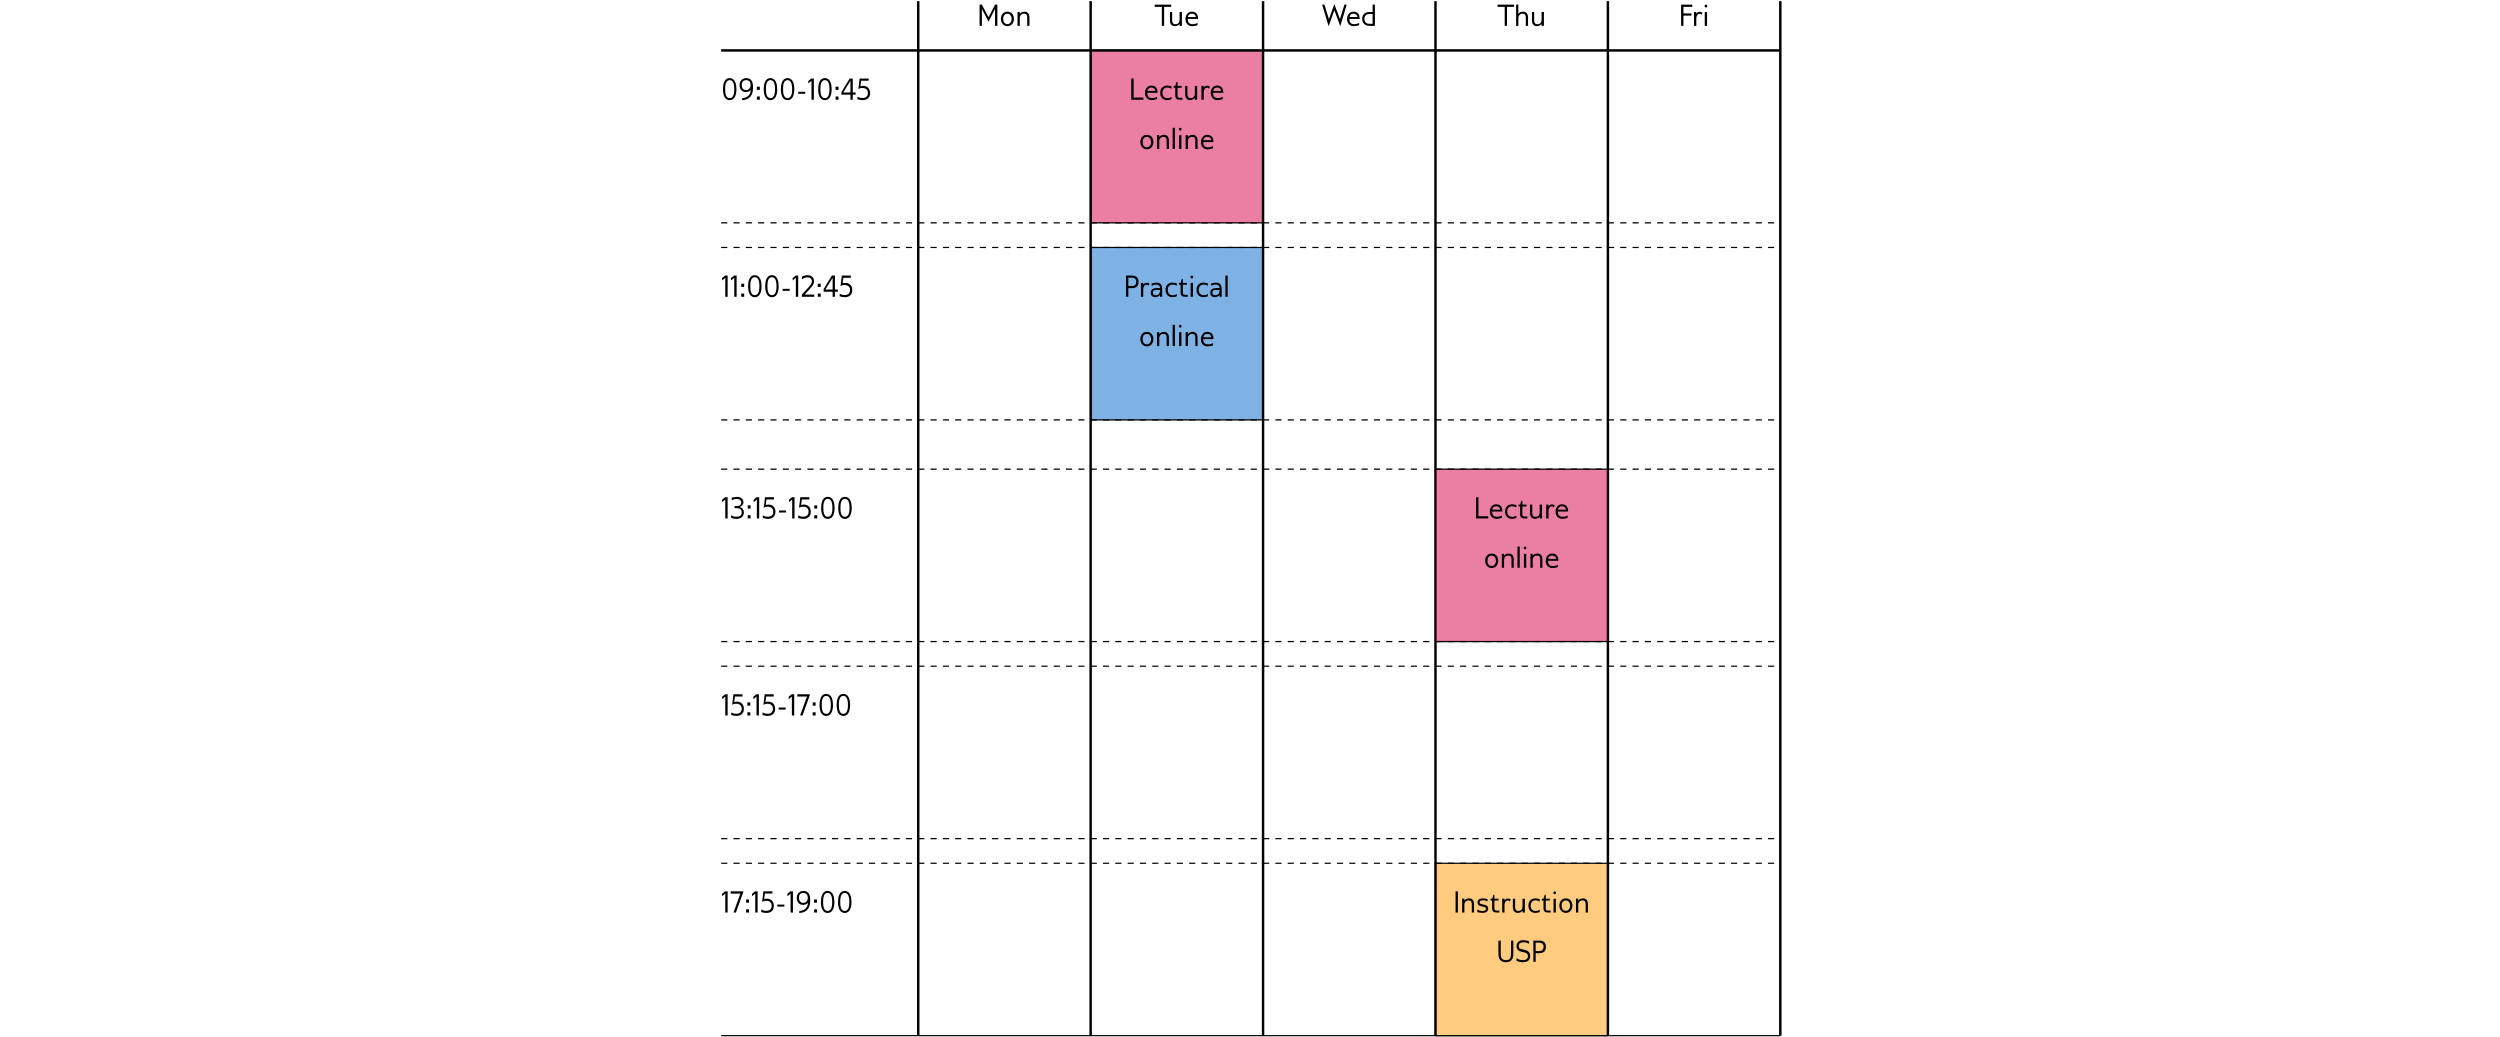 <?xml version="1.0" encoding="UTF-8"?>
<svg xmlns="http://www.w3.org/2000/svg" xmlns:xlink="http://www.w3.org/1999/xlink" height="600px" viewBox="0 0 1446 1410" version="1.1">
<defs>
<g>
<symbol overflow="visible" id="glyph0-0">
<path style="stroke:none;" d="M 0 0 L 20.844 0 L 20.844 -29.188 L 0 -29.188 Z M 10.422 -16.469 L 3.328 -27.094 L 17.516 -27.094 Z M 11.672 -14.594 L 18.766 -25.219 L 18.766 -3.953 Z M 3.328 -2.078 L 10.422 -12.719 L 17.516 -2.078 Z M 2.078 -25.219 L 9.172 -14.594 L 2.078 -3.953 Z M 2.078 -25.219 "/>
</symbol>
<symbol overflow="visible" id="glyph0-1">
<path style="stroke:none;" d="M 20.766 -14.344 C 20.719 -20.422 19.344 -29.344 11.594 -29.344 C 3.797 -29.344 2.453 -20.344 2.453 -14.344 C 2.453 -8.25 3.875 0.578 11.594 0.578 C 19.297 0.578 20.766 -8.25 20.766 -14.344 Z M 17.797 -14.344 C 17.797 -10.344 17.422 -2.172 11.594 -2.172 C 5.672 -2.172 5.469 -10.422 5.469 -14.344 C 5.469 -18.266 5.625 -26.641 11.594 -26.641 C 17.469 -26.641 17.797 -18.141 17.797 -14.344 Z M 17.797 -14.344 "/>
</symbol>
<symbol overflow="visible" id="glyph0-2">
<path style="stroke:none;" d="M 20.047 -15.891 L 20.047 -16.344 C 20.047 -24.891 17.719 -29.344 10.547 -29.344 C 5.625 -29.266 1.75 -25.641 1.75 -20.141 C 1.75 -14.625 4.578 -10.422 10.344 -10.422 C 13 -10.547 14.922 -10.969 16.891 -13.25 C 16.766 -5.047 10.094 -2.328 5.203 -2.078 L 5.125 0.547 C 12.172 0.5 20.047 -3.203 20.047 -15.891 Z M 16.766 -20.141 C 16.672 -16.172 14.594 -13.125 10.547 -13.125 C 6.594 -13.125 4.75 -16.297 4.75 -20.141 C 4.75 -23.969 6.594 -26.594 10.547 -26.594 C 14.469 -26.594 16.766 -24.141 16.766 -20.141 Z M 16.766 -20.141 "/>
</symbol>
<symbol overflow="visible" id="glyph0-3">
<path style="stroke:none;" d="M 6.844 -13.375 L 6.844 -17.766 L 2.875 -17.766 L 2.875 -13.375 Z M 6.844 0 L 6.844 -4.375 L 2.875 -4.375 L 2.875 0 Z M 6.844 0 "/>
</symbol>
<symbol overflow="visible" id="glyph0-4">
<path style="stroke:none;" d="M 12.375 -8.047 L 12.375 -10.797 L 2.875 -10.797 L 2.875 -8.047 Z M 12.375 -8.047 "/>
</symbol>
<symbol overflow="visible" id="glyph0-5">
<path style="stroke:none;" d="M 8.797 0 L 8.797 -28.844 L 5.344 -28.844 L 1.25 -25.469 L 1.25 -22.219 L 5.594 -25.719 L 5.594 0 Z M 8.797 0 "/>
</symbol>
<symbol overflow="visible" id="glyph0-6">
<path style="stroke:none;" d="M 20.391 -6.875 L 20.391 -9.844 L 16.469 -9.844 L 16.469 -28.844 L 12.297 -28.844 L 1.125 -10.5 L 1.125 -6.875 L 13.344 -6.875 L 13.344 0 L 16.469 0 L 16.469 -6.875 Z M 13.344 -9.844 L 3.453 -9.844 L 13.344 -25.719 Z M 13.344 -9.844 "/>
</symbol>
<symbol overflow="visible" id="glyph0-7">
<path style="stroke:none;" d="M 18.672 -9.172 C 18.594 -15.047 14.969 -18.891 9.094 -18.891 C 8.297 -18.844 6.5 -18.641 5.5 -18.219 L 6.547 -25.797 L 16.719 -25.797 L 16.719 -28.844 L 4.453 -28.844 L 2.703 -14.547 C 4.953 -15.672 5.469 -15.922 8.422 -15.922 C 12.672 -15.922 15.672 -13.594 15.672 -9.172 C 15.672 -4.578 12.719 -2.375 8.422 -2.375 C 5.594 -2.375 3.625 -2.953 1.547 -4.25 L 1.547 -0.625 C 3.453 0.047 6.25 0.578 8.5 0.578 C 14.672 0.578 18.672 -2.797 18.672 -9.172 Z M 18.672 -9.172 "/>
</symbol>
<symbol overflow="visible" id="glyph0-8">
<path style="stroke:none;" d="M 18.391 0 L 18.391 -3 L 5.422 -3 L 15.297 -14.094 C 16.922 -16.391 18.141 -18.172 18.141 -21.172 C 18.141 -26.516 14.25 -29.344 9.25 -29.344 C 6.469 -29.344 4.125 -28.469 1.75 -27.516 L 1.75 -23.797 C 4.078 -25.297 6.469 -26.438 9.344 -26.438 C 12.594 -26.438 15.172 -24.391 15.172 -20.969 C 15.172 -18.672 13.297 -15.891 11.844 -14.297 C 11.344 -13.625 2.297 -3.75 1.578 -3 L 1.578 0 Z M 18.391 0 "/>
</symbol>
<symbol overflow="visible" id="glyph0-9">
<path style="stroke:none;" d="M 18.672 -8.344 C 18.672 -11.594 16.766 -14.5 13.047 -15.547 C 16.219 -16.719 18.047 -19.016 18.047 -22.016 C 18.047 -27.062 13.875 -29.344 9.297 -29.344 C 6.969 -29.344 4.203 -28.812 2.125 -28.141 L 2.125 -24.969 C 4.375 -25.766 6.25 -26.438 8.969 -26.438 C 12.375 -26.438 15.094 -25.141 15.094 -21.516 C 15 -18.141 12.375 -16.797 9.094 -16.797 L 6 -16.797 L 6 -13.969 L 8.969 -13.969 C 12.719 -13.969 15.719 -12.344 15.719 -8.344 C 15.719 -3.625 12.5 -2.375 8.219 -2.375 C 5.203 -2.375 3.375 -2.875 1.297 -4.328 L 1.297 -0.797 C 3.422 -0.047 5.844 0.578 8.297 0.578 C 14.094 0.578 18.672 -2.047 18.672 -8.344 Z M 18.672 -8.344 "/>
</symbol>
<symbol overflow="visible" id="glyph0-10">
<path style="stroke:none;" d="M 17.719 -27.391 L 17.719 -28.844 L 0.75 -28.844 L 0.75 -25.766 L 13.875 -25.766 L 4.547 0 L 7.844 0 Z M 17.719 -27.391 "/>
</symbol>
<symbol overflow="visible" id="glyph0-11">
<path style="stroke:none;" d="M 18.094 -25.797 L 18.094 -28.844 L 2.875 -28.844 L 2.875 0 L 6.047 0 L 6.047 -13.922 L 16.922 -13.922 L 16.922 -16.922 L 6.047 -16.922 L 6.047 -25.797 Z M 18.094 -25.797 "/>
</symbol>
<symbol overflow="visible" id="glyph0-12">
<path style="stroke:none;" d="M 13.344 -15 L 14.297 -18.047 C 13.844 -18.547 11.797 -19.094 10.422 -19.094 C 8.469 -19.016 6.875 -18.016 6 -16.297 L 6 -18.844 L 2.875 -18.844 L 2.875 0 L 6 0 L 6 -9.969 C 6 -10 6 -10.047 6 -10.094 C 6 -12.797 7.422 -16.422 10.375 -16.422 L 10.594 -16.422 C 11.594 -16.422 12.375 -15.797 13.344 -15 Z M 13.344 -15 "/>
</symbol>
<symbol overflow="visible" id="glyph0-13">
<path style="stroke:none;" d="M 6 0 L 6 -18.797 L 2.875 -18.797 L 2.875 0 Z M 4.453 -28.844 C 3.453 -28.844 2.625 -27.891 2.625 -26.891 C 2.625 -25.891 3.453 -24.922 4.453 -24.922 C 5.469 -24.922 6.297 -25.891 6.297 -26.891 C 6.297 -27.891 5.469 -28.844 4.453 -28.844 Z M 4.453 -28.844 "/>
</symbol>
<symbol overflow="visible" id="glyph0-14">
<path style="stroke:none;" d="M 22.891 -10.75 L 22.891 -28.844 L 19.797 -28.844 L 19.797 -11.25 C 19.797 -5.922 18.547 -2.203 12.844 -2.203 C 7.047 -2.203 5.75 -5.797 5.75 -11.25 L 5.75 -28.844 L 2.625 -28.844 L 2.625 -10.75 C 2.625 -3.797 5.719 0.578 12.844 0.578 C 20.016 0.578 22.891 -3.922 22.891 -10.75 Z M 22.891 -10.75 "/>
</symbol>
<symbol overflow="visible" id="glyph0-15">
<path style="stroke:none;" d="M 20.344 -7.844 C 20.344 -13 17.172 -15.25 12.547 -16.344 L 10.219 -16.766 C 7.172 -17.391 4.703 -18.141 4.703 -21.469 C 4.797 -25.297 7.844 -26.516 11.375 -26.516 C 14.594 -26.516 16.094 -25.766 18.766 -24.422 L 18.766 -27.844 C 16.672 -28.766 13.422 -29.344 11 -29.344 C 5.672 -29.344 1.75 -26.844 1.75 -21.172 C 1.75 -16.141 4.703 -14.469 9.375 -13.422 L 11.594 -13 C 14.844 -12.172 17.219 -11.172 17.219 -7.547 C 17.219 -3.625 13.594 -2.203 10.172 -2.203 C 6.922 -2.203 4.25 -3.328 1.703 -5 L 1.703 -1.203 C 4.375 -0.328 7.25 0.578 10.172 0.578 C 15.844 0.578 20.344 -1.547 20.344 -7.844 Z M 20.344 -7.844 "/>
</symbol>
<symbol overflow="visible" id="glyph0-16">
<path style="stroke:none;" d="M 19.922 -20.266 C 19.922 -26.047 16.672 -28.844 11 -28.844 L 2.875 -28.844 L 2.875 0 L 6 0 L 6 -11.719 L 11 -11.719 C 16.641 -11.719 19.922 -14.375 19.922 -20.266 Z M 16.797 -20.266 C 16.719 -16.672 14.719 -14.625 11 -14.625 L 6 -14.625 L 6 -25.969 L 11 -25.969 C 14.547 -25.891 16.797 -24.094 16.797 -20.266 Z M 16.797 -20.266 "/>
</symbol>
<symbol overflow="visible" id="glyph1-0">
<path style="stroke:none;" d="M 0 0 L 20.844 0 L 20.844 -29.188 L 0 -29.188 Z M 10.422 -16.469 L 3.328 -27.094 L 17.516 -27.094 Z M 11.672 -14.594 L 18.766 -25.219 L 18.766 -3.953 Z M 3.328 -2.078 L 10.422 -12.719 L 17.516 -2.078 Z M 2.078 -25.219 L 9.172 -14.594 L 2.078 -3.953 Z M 2.078 -25.219 "/>
</symbol>
<symbol overflow="visible" id="glyph1-1">
<path style="stroke:none;" d="M 27.062 0 L 27.062 -28.844 L 23.922 -28.844 L 15.047 -11.75 L 6 -28.844 L 2.875 -28.844 L 2.875 0 L 6 0 L 6 -23.094 L 15.047 -5.625 L 23.922 -23.094 L 23.922 0 Z M 27.062 0 "/>
</symbol>
<symbol overflow="visible" id="glyph1-2">
<path style="stroke:none;" d="M 19.641 -9.375 C 19.641 -14.172 17.047 -19.266 10.75 -19.266 C 5.078 -19.266 1.922 -14.922 1.875 -9.375 C 1.922 -4.25 5.25 0.422 10.75 0.5 C 16.422 0.422 19.594 -4.078 19.641 -9.375 Z M 16.547 -9.375 C 16.516 -5.672 14.25 -2.328 10.75 -2.328 C 6.094 -2.422 5.047 -6.625 5.047 -9.5 C 5.047 -13.25 6.875 -16.422 10.75 -16.469 C 14.422 -16.422 16.516 -13 16.547 -9.375 Z M 16.547 -9.375 "/>
</symbol>
<symbol overflow="visible" id="glyph1-3">
<path style="stroke:none;" d="M 19.094 0 L 19.094 -11.344 C 19.094 -15.797 17.172 -19.266 12.375 -19.266 C 9.922 -19.266 7.469 -18.344 5.969 -16.266 L 5.969 -18.844 L 2.875 -18.844 L 2.875 0 L 5.969 0 L 5.969 -10.625 C 6.047 -14.219 8.297 -16.516 11.625 -16.516 C 14.922 -16.516 16.047 -14.594 16.047 -11.25 L 16.047 0 Z M 19.094 0 "/>
</symbol>
<symbol overflow="visible" id="glyph1-4">
<path style="stroke:none;" d="M 22.844 -25.797 L 22.844 -28.844 L 0.422 -28.844 L 0.422 -25.797 L 10.094 -25.797 L 10.094 0 L 13.219 0 L 13.219 -25.797 Z M 22.844 -25.797 "/>
</symbol>
<symbol overflow="visible" id="glyph1-5">
<path style="stroke:none;" d="M 18.969 0 L 18.969 -18.797 L 15.766 -18.797 L 15.766 -8.172 C 15.766 -4.625 13.969 -2.25 10.172 -2.25 C 6.844 -2.25 5.719 -4.297 5.719 -7.5 L 5.719 -18.797 L 2.672 -18.797 L 2.672 -7.422 C 2.672 -3 4.75 0.5 9.469 0.5 C 11.922 0.5 14.375 -0.828 15.766 -2.453 L 15.766 0 Z M 18.969 0 "/>
</symbol>
<symbol overflow="visible" id="glyph1-6">
<path style="stroke:none;" d="M 19.016 -9.422 L 19.016 -9.719 C 19.016 -15.172 16.797 -19.141 10.594 -19.266 C 5 -19.266 1.922 -14.422 1.922 -9.219 C 1.922 -3.547 5.375 0.5 11.125 0.5 C 13.719 0.5 16.094 -0.047 18.344 -0.922 L 18.344 -4.047 C 15.375 -2.578 14.922 -2.297 11.344 -2.297 C 7.469 -2.297 5.125 -4.625 5.125 -9.094 L 5.125 -9.422 Z M 15.969 -11.969 L 5.25 -11.969 C 5.625 -14.469 7.422 -16.594 10.594 -16.594 C 13.844 -16.594 15.969 -14.547 15.969 -11.969 Z M 15.969 -11.969 "/>
</symbol>
<symbol overflow="visible" id="glyph1-7">
<path style="stroke:none;" d="M 19.094 0 L 19.094 -11.422 C 19.094 -15.797 17.094 -19.266 12.375 -19.266 C 9.797 -19.266 7.375 -18.516 5.969 -16.219 L 5.969 -28.844 L 2.875 -28.844 L 2.875 0 L 5.969 0 L 5.969 -10.625 C 6.047 -14.25 8.469 -16.516 11.625 -16.547 C 14.969 -16.469 16.047 -14.594 16.047 -11.25 L 16.047 0 Z M 19.094 0 "/>
</symbol>
<symbol overflow="visible" id="glyph1-8">
<path style="stroke:none;" d="M 19.391 0 L 19.391 -3 L 6.047 -3 L 6.047 -28.844 L 2.875 -28.844 L 2.875 0 Z M 19.391 0 "/>
</symbol>
<symbol overflow="visible" id="glyph1-9">
<path style="stroke:none;" d="M 17.344 -0.672 L 17.344 -3.75 C 15.297 -2.703 14.422 -2.172 11.797 -2.172 C 7.25 -2.25 5.047 -4.875 5.047 -9.375 C 5.047 -13.75 7.344 -16.594 11.797 -16.594 C 14.344 -16.469 15.219 -16.047 17.344 -15 L 17.344 -18.141 C 15.625 -18.719 13.797 -19.266 11.625 -19.266 C 5.5 -19.266 1.922 -15.375 1.922 -9.375 C 2 -3.5 5.375 0.5 11.422 0.5 C 13.547 0.5 15.719 -0.078 17.344 -0.672 Z M 17.344 -0.672 "/>
</symbol>
<symbol overflow="visible" id="glyph1-10">
<path style="stroke:none;" d="M 13.422 0 L 13.422 -2.672 L 10.125 -2.672 C 7.172 -2.672 6.672 -3.375 6.672 -6.172 L 6.672 -16.344 L 12.219 -16.344 L 12.219 -18.797 L 6.672 -18.797 L 6.672 -24.172 L 5.344 -24.172 L 3.578 -18.797 L 1.375 -18.797 L 1.375 -16.344 L 3.578 -16.344 L 3.578 -6.172 C 3.578 -1.453 5.469 0 10.125 0 Z M 13.422 0 "/>
</symbol>
<symbol overflow="visible" id="glyph1-11">
<path style="stroke:none;" d="M 13.344 -15 L 14.297 -18.047 C 13.844 -18.547 11.797 -19.094 10.422 -19.094 C 8.469 -19.016 6.875 -18.016 6 -16.297 L 6 -18.844 L 2.875 -18.844 L 2.875 0 L 6 0 L 6 -9.969 C 6 -10 6 -10.047 6 -10.094 C 6 -12.797 7.422 -16.422 10.375 -16.422 L 10.594 -16.422 C 11.594 -16.422 12.375 -15.797 13.344 -15 Z M 13.344 -15 "/>
</symbol>
<symbol overflow="visible" id="glyph1-12">
<path style="stroke:none;" d="M 5.5 -28.844 L 2.422 -28.844 L 2.422 0 L 5.5 0 Z M 5.5 -28.844 "/>
</symbol>
<symbol overflow="visible" id="glyph1-13">
<path style="stroke:none;" d="M 6 0 L 6 -18.797 L 2.875 -18.797 L 2.875 0 Z M 4.453 -28.844 C 3.453 -28.844 2.625 -27.891 2.625 -26.891 C 2.625 -25.891 3.453 -24.922 4.453 -24.922 C 5.469 -24.922 6.297 -25.891 6.297 -26.891 C 6.297 -27.891 5.469 -28.844 4.453 -28.844 Z M 4.453 -28.844 "/>
</symbol>
<symbol overflow="visible" id="glyph1-14">
<path style="stroke:none;" d="M 19.922 -20.266 C 19.922 -26.047 16.672 -28.844 11 -28.844 L 2.875 -28.844 L 2.875 0 L 6 0 L 6 -11.719 L 11 -11.719 C 16.641 -11.719 19.922 -14.375 19.922 -20.266 Z M 16.797 -20.266 C 16.719 -16.672 14.719 -14.625 11 -14.625 L 6 -14.625 L 6 -25.969 L 11 -25.969 C 14.547 -25.891 16.797 -24.094 16.797 -20.266 Z M 16.797 -20.266 "/>
</symbol>
<symbol overflow="visible" id="glyph1-15">
<path style="stroke:none;" d="M 17.344 0 L 17.344 -10.719 C 17.344 -16.141 15.047 -19.266 9.422 -19.266 C 7.375 -19.266 4.875 -18.594 3.078 -17.969 L 3.078 -14.875 C 4.953 -15.969 6.547 -16.594 9.125 -16.594 C 12.125 -16.516 14.469 -15.047 14.469 -11.875 L 10.125 -11.875 C 5.719 -11.875 1.797 -10.375 1.797 -5.5 C 1.875 -1.672 4.078 0.5 7.922 0.5 C 10.594 0.5 13 -0.578 14.469 -2.453 L 14.469 0 Z M 14.469 -8.75 C 14.469 -5.078 12.75 -2.125 8.797 -2.125 C 6.5 -2.125 4.625 -3.203 4.625 -5.719 C 4.625 -9.344 8.125 -9.344 11.344 -9.344 L 14.469 -9.344 Z M 14.469 -8.75 "/>
</symbol>
<symbol overflow="visible" id="glyph1-16">
<path style="stroke:none;" d="M 6 0 L 6 -28.844 L 2.875 -28.844 L 2.875 0 Z M 6 0 "/>
</symbol>
<symbol overflow="visible" id="glyph1-17">
<path style="stroke:none;" d="M 16.641 -5.203 C 16.641 -8.969 14.125 -10.125 10.719 -10.797 L 9.375 -11.047 C 7.594 -11.422 4.875 -11.844 4.875 -13.844 C 5 -16.172 7.797 -16.641 9.875 -16.641 C 13.172 -16.516 12.969 -16.344 15.719 -15.125 L 15.719 -18.266 C 13.969 -18.922 11.75 -19.266 9.469 -19.266 C 5.75 -19.266 2.078 -17.922 2.078 -13.719 C 2.172 -10.297 4.422 -9.047 7.594 -8.422 L 8.75 -8.172 C 11.047 -7.625 13.625 -7.375 13.625 -4.953 C 13.5 -2.625 10.844 -2.125 8.75 -2.125 C 5.297 -2.25 4.75 -2.625 1.797 -4.047 L 1.797 -0.625 C 3.547 -0.172 6.594 0.5 8.672 0.5 C 12.375 0.5 16.641 -0.828 16.641 -5.203 Z M 16.641 -5.203 "/>
</symbol>
<symbol overflow="visible" id="glyph2-0">
<path style="stroke:none;" d="M 0 0 L 20.844 0 L 20.844 -29.188 L 0 -29.188 Z M 10.422 -16.469 L 3.328 -27.094 L 17.516 -27.094 Z M 11.672 -14.594 L 18.766 -25.219 L 18.766 -3.953 Z M 3.328 -2.078 L 10.422 -12.719 L 17.516 -2.078 Z M 2.078 -25.219 L 9.172 -14.594 L 2.078 -3.953 Z M 2.078 -25.219 "/>
</symbol>
<symbol overflow="visible" id="glyph2-1">
<path style="stroke:none;" d="M 34.312 -28.844 L 31.188 -28.844 L 25.141 -9.172 L 17.516 -29.516 L 10.125 -9.172 L 4 -28.844 L 0.875 -28.844 L 9.719 0.578 L 17.516 -21.266 L 25.547 0.578 Z M 34.312 -28.844 "/>
</symbol>
<symbol overflow="visible" id="glyph2-2">
<path style="stroke:none;" d="M 19.016 -9.422 L 19.016 -9.719 C 19.016 -15.172 16.797 -19.141 10.594 -19.266 C 5 -19.266 1.922 -14.422 1.922 -9.219 C 1.922 -3.547 5.375 0.5 11.125 0.5 C 13.719 0.5 16.094 -0.047 18.344 -0.922 L 18.344 -4.047 C 15.375 -2.578 14.922 -2.297 11.344 -2.297 C 7.469 -2.297 5.125 -4.625 5.125 -9.094 L 5.125 -9.422 Z M 15.969 -11.969 L 5.25 -11.969 C 5.625 -14.469 7.422 -16.594 10.594 -16.594 C 13.844 -16.594 15.969 -14.547 15.969 -11.969 Z M 15.969 -11.969 "/>
</symbol>
<symbol overflow="visible" id="glyph2-3">
<path style="stroke:none;" d="M 1.828 -9.375 C 1.828 -3.875 5.5 0 11.094 0 L 19.094 0 L 19.094 -28.844 L 15.969 -28.844 L 15.969 -18.797 L 11.344 -18.797 C 5.25 -18.797 1.828 -15 1.828 -9.375 Z M 4.828 -9.375 C 4.828 -13.094 7.172 -16.047 11.344 -16.047 L 15.969 -16.047 L 15.969 -2.75 L 11.344 -2.75 C 7.25 -2.75 4.828 -5.375 4.828 -9.375 Z M 4.828 -9.375 "/>
</symbol>
</g>
</defs>
<g id="surface6813">
<path style="fill:none;stroke-width:0.4;stroke-linecap:butt;stroke-linejoin:round;stroke:rgb(0%,0%,0%);stroke-opacity:1;stroke-dasharray:2,2;stroke-miterlimit:10;" d="M 64 648 L 408 648 " transform="matrix(4.185,0,0,-4.185,-263.647,3014.779)"/>
<path style="fill:none;stroke-width:0.4;stroke-linecap:butt;stroke-linejoin:round;stroke:rgb(0%,0%,0%);stroke-opacity:1;stroke-dasharray:2,2;stroke-miterlimit:10;" d="M 64 640 L 408 640 " transform="matrix(4.185,0,0,-4.185,-263.647,3014.779)"/>
<path style="fill:none;stroke-width:0.4;stroke-linecap:butt;stroke-linejoin:round;stroke:rgb(0%,0%,0%);stroke-opacity:1;stroke-dasharray:2,2;stroke-miterlimit:10;" d="M 64 584 L 408 584 " transform="matrix(4.185,0,0,-4.185,-263.647,3014.779)"/>
<path style="fill:none;stroke-width:0.4;stroke-linecap:butt;stroke-linejoin:round;stroke:rgb(0%,0%,0%);stroke-opacity:1;stroke-dasharray:2,2;stroke-miterlimit:10;" d="M 64 568 L 408 568 " transform="matrix(4.185,0,0,-4.185,-263.647,3014.779)"/>
<path style="fill:none;stroke-width:0.4;stroke-linecap:butt;stroke-linejoin:round;stroke:rgb(0%,0%,0%);stroke-opacity:1;stroke-dasharray:2,2;stroke-miterlimit:10;" d="M 64 511.999 L 408 511.999 " transform="matrix(4.185,0,0,-4.185,-263.647,3014.779)"/>
<path style="fill:none;stroke-width:0.4;stroke-linecap:butt;stroke-linejoin:round;stroke:rgb(0%,0%,0%);stroke-opacity:1;stroke-dasharray:2,2;stroke-miterlimit:10;" d="M 64 503.999 L 408 503.999 " transform="matrix(4.185,0,0,-4.185,-263.647,3014.779)"/>
<path style="fill:none;stroke-width:0.4;stroke-linecap:butt;stroke-linejoin:round;stroke:rgb(0%,0%,0%);stroke-opacity:1;stroke-dasharray:2,2;stroke-miterlimit:10;" d="M 64 448 L 408 448 " transform="matrix(4.185,0,0,-4.185,-263.647,3014.779)"/>
<path style="fill:none;stroke-width:0.4;stroke-linecap:butt;stroke-linejoin:round;stroke:rgb(0%,0%,0%);stroke-opacity:1;stroke-dasharray:2,2;stroke-miterlimit:10;" d="M 64 440 L 408 440 " transform="matrix(4.185,0,0,-4.185,-263.647,3014.779)"/>
<path style="fill:none;stroke-width:0.4;stroke-linecap:butt;stroke-linejoin:round;stroke:rgb(0%,0%,0%);stroke-opacity:1;stroke-miterlimit:10;" d="M 64 384 L 408 384 " transform="matrix(4.185,0,0,-4.185,-263.647,3014.779)"/>
<path style="fill-rule:evenodd;fill:rgb(0%,40%,79.6%);fill-opacity:0.5;stroke-width:0.4;stroke-linecap:butt;stroke-linejoin:round;stroke:rgb(0%,0%,0%);stroke-opacity:1;stroke-miterlimit:10;" d="M 184 640 L 184 584 L 240 584 L 240 640 Z M 184 640 " transform="matrix(4.185,0,0,-4.185,-263.647,3014.779)"/>
<path style="fill-rule:evenodd;fill:rgb(100%,60.4%,0%);fill-opacity:0.5;stroke-width:0.4;stroke-linecap:butt;stroke-linejoin:round;stroke:rgb(0%,0%,0%);stroke-opacity:1;stroke-miterlimit:10;" d="M 296 440 L 296 384 L 352 384 L 352 440 Z M 296 440 " transform="matrix(4.185,0,0,-4.185,-263.647,3014.779)"/>
<path style="fill-rule:evenodd;fill:rgb(83.6%,0%,28.9%);fill-opacity:0.5;stroke-width:0.4;stroke-linecap:butt;stroke-linejoin:round;stroke:rgb(0%,0%,0%);stroke-opacity:1;stroke-miterlimit:10;" d="M 184 704 L 184 648 L 240 648 L 240 704 Z M 184 704 " transform="matrix(4.185,0,0,-4.185,-263.647,3014.779)"/>
<g style="fill:rgb(0%,0%,0%);fill-opacity:1;">
  <use xlink:href="#glyph0-1" x="4.185" y="135.552"/>
  <use xlink:href="#glyph0-2" x="27.449" y="135.552"/>
  <use xlink:href="#glyph0-3" x="49.879" y="135.552"/>
  <use xlink:href="#glyph0-1" x="59.594" y="135.552"/>
  <use xlink:href="#glyph0-1" x="82.858" y="135.552"/>
  <use xlink:href="#glyph0-4" x="106.122" y="135.552"/>
  <use xlink:href="#glyph0-5" x="121.382" y="135.552"/>
  <use xlink:href="#glyph0-1" x="133.597" y="135.552"/>
  <use xlink:href="#glyph0-3" x="156.862" y="135.552"/>
  <use xlink:href="#glyph0-6" x="166.576" y="135.552"/>
  <use xlink:href="#glyph0-7" x="187.964" y="135.552"/>
</g>
<g style="fill:rgb(0%,0%,0%);fill-opacity:1;">
  <use xlink:href="#glyph0-5" x="4.185" y="403.384"/>
  <use xlink:href="#glyph0-5" x="16.401" y="403.384"/>
  <use xlink:href="#glyph0-3" x="28.616" y="403.384"/>
  <use xlink:href="#glyph0-1" x="38.331" y="403.384"/>
  <use xlink:href="#glyph0-1" x="61.595" y="403.384"/>
  <use xlink:href="#glyph0-4" x="84.859" y="403.384"/>
  <use xlink:href="#glyph0-5" x="100.119" y="403.384"/>
  <use xlink:href="#glyph0-8" x="112.334" y="403.384"/>
  <use xlink:href="#glyph0-3" x="132.638" y="403.384"/>
  <use xlink:href="#glyph0-6" x="142.353" y="403.384"/>
  <use xlink:href="#glyph0-7" x="163.741" y="403.384"/>
</g>
<g style="fill:rgb(0%,0%,0%);fill-opacity:1;">
  <use xlink:href="#glyph0-5" x="4.185" y="704.694"/>
  <use xlink:href="#glyph0-9" x="16.401" y="704.694"/>
  <use xlink:href="#glyph0-3" x="37.372" y="704.694"/>
  <use xlink:href="#glyph0-5" x="47.086" y="704.694"/>
  <use xlink:href="#glyph0-7" x="59.302" y="704.694"/>
  <use xlink:href="#glyph0-4" x="79.856" y="704.694"/>
  <use xlink:href="#glyph0-5" x="95.115" y="704.694"/>
  <use xlink:href="#glyph0-7" x="107.331" y="704.694"/>
  <use xlink:href="#glyph0-3" x="127.886" y="704.694"/>
  <use xlink:href="#glyph0-1" x="137.6" y="704.694"/>
  <use xlink:href="#glyph0-1" x="160.864" y="704.694"/>
</g>
<g style="fill:rgb(0%,0%,0%);fill-opacity:1;">
  <use xlink:href="#glyph0-5" x="4.185" y="972.526"/>
  <use xlink:href="#glyph0-7" x="16.401" y="972.526"/>
  <use xlink:href="#glyph0-3" x="36.955" y="972.526"/>
  <use xlink:href="#glyph0-5" x="46.669" y="972.526"/>
  <use xlink:href="#glyph0-7" x="58.885" y="972.526"/>
  <use xlink:href="#glyph0-4" x="79.439" y="972.526"/>
  <use xlink:href="#glyph0-5" x="94.699" y="972.526"/>
  <use xlink:href="#glyph0-10" x="106.914" y="972.526"/>
  <use xlink:href="#glyph0-3" x="125.718" y="972.526"/>
  <use xlink:href="#glyph0-1" x="135.432" y="972.526"/>
  <use xlink:href="#glyph0-1" x="158.696" y="972.526"/>
</g>
<g style="fill:rgb(0%,0%,0%);fill-opacity:1;">
  <use xlink:href="#glyph0-5" x="4.185" y="1240.357"/>
  <use xlink:href="#glyph0-10" x="16.401" y="1240.357"/>
  <use xlink:href="#glyph0-3" x="35.204" y="1240.357"/>
  <use xlink:href="#glyph0-5" x="44.918" y="1240.357"/>
  <use xlink:href="#glyph0-7" x="57.134" y="1240.357"/>
  <use xlink:href="#glyph0-4" x="77.688" y="1240.357"/>
  <use xlink:href="#glyph0-5" x="92.947" y="1240.357"/>
  <use xlink:href="#glyph0-2" x="105.163" y="1240.357"/>
  <use xlink:href="#glyph0-3" x="127.594" y="1240.357"/>
  <use xlink:href="#glyph0-1" x="137.308" y="1240.357"/>
  <use xlink:href="#glyph0-1" x="160.572" y="1240.357"/>
</g>
<g style="fill:rgb(0%,0%,0%);fill-opacity:1;">
  <use xlink:href="#glyph1-1" x="352.546" y="35.132"/>
  <use xlink:href="#glyph1-2" x="382.481" y="35.132"/>
  <use xlink:href="#glyph1-3" x="404.119" y="35.132"/>
</g>
<g style="fill:rgb(0%,0%,0%);fill-opacity:1;">
  <use xlink:href="#glyph1-4" x="593.069" y="35.132"/>
  <use xlink:href="#glyph1-5" x="611.497" y="35.132"/>
  <use xlink:href="#glyph1-6" x="633.344" y="35.132"/>
</g>
<g style="fill:rgb(0%,0%,0%);fill-opacity:1;">
  <use xlink:href="#glyph2-1" x="820.146" y="35.115"/>
  <use xlink:href="#glyph2-2" x="853" y="35.115"/>
  <use xlink:href="#glyph2-3" x="873.679" y="35.115"/>
</g>
<g style="fill:rgb(0%,0%,0%);fill-opacity:1;">
  <use xlink:href="#glyph1-4" x="1059.104" y="35.132"/>
  <use xlink:href="#glyph1-7" x="1081.826" y="35.132"/>
  <use xlink:href="#glyph1-5" x="1103.548" y="35.132"/>
</g>
<g style="fill:rgb(0%,0%,0%);fill-opacity:1;">
  <use xlink:href="#glyph0-11" x="1306.091" y="35.153"/>
  <use xlink:href="#glyph0-12" x="1323.643" y="35.153"/>
  <use xlink:href="#glyph0-13" x="1338.236" y="35.153"/>
</g>
<path style="fill:none;stroke-width:0.8;stroke-linecap:butt;stroke-linejoin:round;stroke:rgb(0%,0%,0%);stroke-opacity:1;stroke-miterlimit:10;" d="M 64 704 L 408 704 " transform="matrix(4.185,0,0,-4.185,-263.647,3014.779)"/>
<path style="fill:none;stroke-width:0.8;stroke-linecap:butt;stroke-linejoin:round;stroke:rgb(0%,0%,0%);stroke-opacity:1;stroke-miterlimit:10;" d="M 128 720 L 128 384 " transform="matrix(4.185,0,0,-4.185,-263.647,3014.779)"/>
<path style="fill:none;stroke-width:0.8;stroke-linecap:butt;stroke-linejoin:round;stroke:rgb(0%,0%,0%);stroke-opacity:1;stroke-miterlimit:10;" d="M 184 720 L 184 384 " transform="matrix(4.185,0,0,-4.185,-263.647,3014.779)"/>
<path style="fill:none;stroke-width:0.8;stroke-linecap:butt;stroke-linejoin:round;stroke:rgb(0%,0%,0%);stroke-opacity:1;stroke-miterlimit:10;" d="M 240 720 L 240 384 " transform="matrix(4.185,0,0,-4.185,-263.647,3014.779)"/>
<path style="fill:none;stroke-width:0.8;stroke-linecap:butt;stroke-linejoin:round;stroke:rgb(0%,0%,0%);stroke-opacity:1;stroke-miterlimit:10;" d="M 296 720 L 296 384 " transform="matrix(4.185,0,0,-4.185,-263.647,3014.779)"/>
<path style="fill:none;stroke-width:0.8;stroke-linecap:butt;stroke-linejoin:round;stroke:rgb(0%,0%,0%);stroke-opacity:1;stroke-miterlimit:10;" d="M 352 720 L 352 384 " transform="matrix(4.185,0,0,-4.185,-263.647,3014.779)"/>
<path style="fill:none;stroke-width:0.8;stroke-linecap:butt;stroke-linejoin:round;stroke:rgb(0%,0%,0%);stroke-opacity:1;stroke-miterlimit:10;" d="M 408 720 L 408 384 " transform="matrix(4.185,0,0,-4.185,-263.647,3014.779)"/>
<g style="fill:rgb(0%,0%,0%);fill-opacity:1;">
  <use xlink:href="#glyph1-8" x="558.734" y="135.569"/>
  <use xlink:href="#glyph1-6" x="578.33" y="135.569"/>
  <use xlink:href="#glyph1-9" x="599.009" y="135.569"/>
  <use xlink:href="#glyph1-10" x="617.854" y="135.569"/>
  <use xlink:href="#glyph1-5" x="632.238" y="135.569"/>
  <use xlink:href="#glyph1-11" x="654.084" y="135.569"/>
  <use xlink:href="#glyph1-6" x="667.676" y="135.569"/>
</g>
<g style="fill:rgb(0%,0%,0%);fill-opacity:1;">
  <use xlink:href="#glyph1-2" x="572.055" y="202.527"/>
  <use xlink:href="#glyph1-3" x="593.693" y="202.527"/>
  <use xlink:href="#glyph1-12" x="615.415" y="202.527"/>
  <use xlink:href="#glyph1-13" x="623.753" y="202.527"/>
  <use xlink:href="#glyph1-3" x="632.633" y="202.527"/>
  <use xlink:href="#glyph1-6" x="654.355" y="202.527"/>
</g>
<g style="fill:rgb(0%,0%,0%);fill-opacity:1;">
  <use xlink:href="#glyph1-2" x="572.055" y="470.358"/>
  <use xlink:href="#glyph1-3" x="593.693" y="470.358"/>
  <use xlink:href="#glyph1-12" x="615.415" y="470.358"/>
  <use xlink:href="#glyph1-13" x="623.753" y="470.358"/>
  <use xlink:href="#glyph1-3" x="632.633" y="470.358"/>
  <use xlink:href="#glyph1-6" x="654.355" y="470.358"/>
</g>
<g style="fill:rgb(0%,0%,0%);fill-opacity:1;">
  <use xlink:href="#glyph1-14" x="551.605" y="403.4"/>
  <use xlink:href="#glyph1-11" x="571.909" y="403.4"/>
  <use xlink:href="#glyph1-15" x="586.252" y="403.4"/>
  <use xlink:href="#glyph1-9" x="606.222" y="403.4"/>
  <use xlink:href="#glyph1-10" x="625.067" y="403.4"/>
  <use xlink:href="#glyph1-13" x="639.451" y="403.4"/>
  <use xlink:href="#glyph1-9" x="648.331" y="403.4"/>
  <use xlink:href="#glyph1-15" x="667.176" y="403.4"/>
  <use xlink:href="#glyph1-12" x="687.147" y="403.4"/>
</g>
<g style="fill:rgb(0%,0%,0%);fill-opacity:1;">
  <use xlink:href="#glyph1-16" x="999.547" y="1240.374"/>
  <use xlink:href="#glyph1-3" x="1008.428" y="1240.374"/>
  <use xlink:href="#glyph1-17" x="1030.149" y="1240.374"/>
  <use xlink:href="#glyph1-10" x="1048.536" y="1240.374"/>
  <use xlink:href="#glyph1-11" x="1062.919" y="1240.374"/>
  <use xlink:href="#glyph1-5" x="1077.637" y="1240.374"/>
  <use xlink:href="#glyph1-9" x="1099.483" y="1240.374"/>
  <use xlink:href="#glyph1-10" x="1118.328" y="1240.374"/>
  <use xlink:href="#glyph1-13" x="1132.712" y="1240.374"/>
  <use xlink:href="#glyph1-2" x="1141.593" y="1240.374"/>
  <use xlink:href="#glyph1-3" x="1163.231" y="1240.374"/>
</g>
<g style="fill:rgb(0%,0%,0%);fill-opacity:1;">
  <use xlink:href="#glyph0-14" x="1058.041" y="1307.315"/>
  <use xlink:href="#glyph0-15" x="1083.557" y="1307.315"/>
  <use xlink:href="#glyph0-16" x="1105.279" y="1307.315"/>
</g>
<path style="fill-rule:evenodd;fill:rgb(83.6%,0%,28.9%);fill-opacity:0.5;stroke-width:0.4;stroke-linecap:butt;stroke-linejoin:round;stroke:rgb(0%,0%,0%);stroke-opacity:1;stroke-miterlimit:10;" d="M 296 568 L 296 512 L 352 512 L 352 568 Z M 296 568 " transform="matrix(4.185,0,0,-4.185,-263.647,3014.779)"/>
<g style="fill:rgb(0%,0%,0%);fill-opacity:1;">
  <use xlink:href="#glyph1-2" x="1040.76" y="771.669"/>
  <use xlink:href="#glyph1-3" x="1062.398" y="771.669"/>
  <use xlink:href="#glyph1-12" x="1084.12" y="771.669"/>
  <use xlink:href="#glyph1-13" x="1092.458" y="771.669"/>
  <use xlink:href="#glyph1-3" x="1101.339" y="771.669"/>
  <use xlink:href="#glyph1-6" x="1123.06" y="771.669"/>
</g>
<g style="fill:rgb(0%,0%,0%);fill-opacity:1;">
  <use xlink:href="#glyph1-8" x="1027.439" y="704.711"/>
  <use xlink:href="#glyph1-6" x="1047.035" y="704.711"/>
  <use xlink:href="#glyph1-9" x="1067.714" y="704.711"/>
  <use xlink:href="#glyph1-10" x="1086.559" y="704.711"/>
  <use xlink:href="#glyph1-5" x="1100.943" y="704.711"/>
  <use xlink:href="#glyph1-11" x="1122.789" y="704.711"/>
  <use xlink:href="#glyph1-6" x="1136.381" y="704.711"/>
</g>
</g>
</svg>
